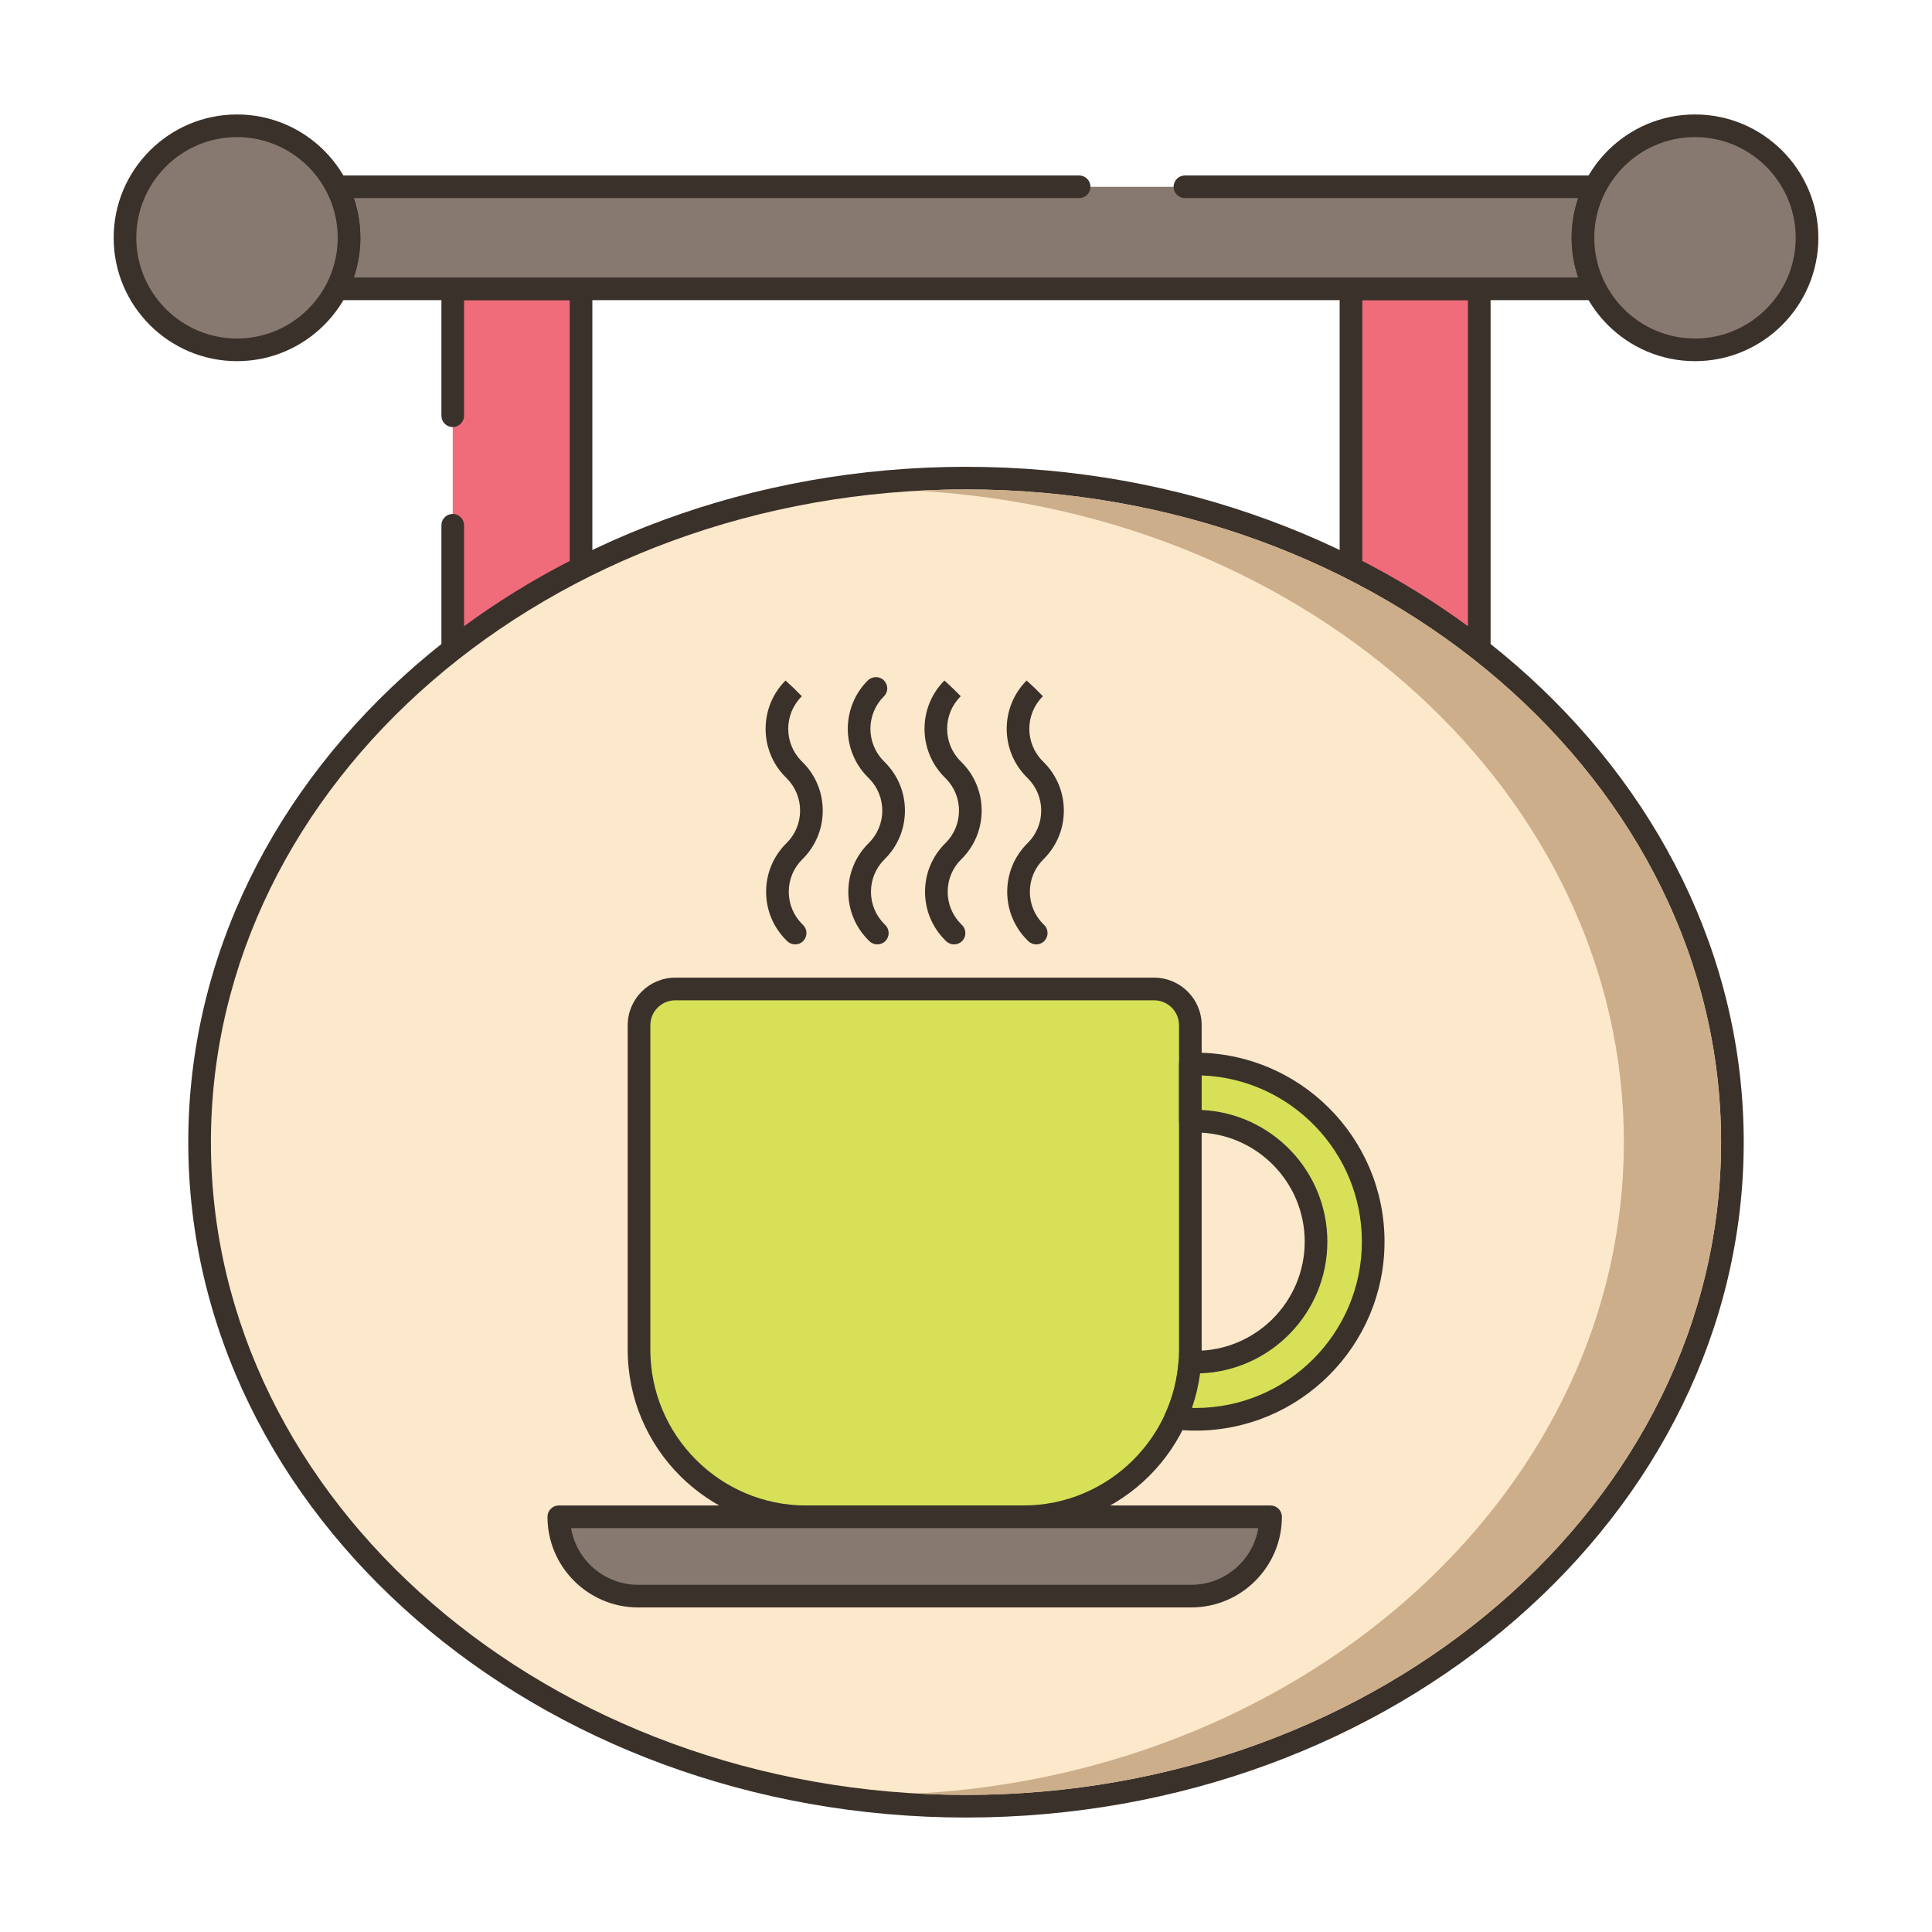<?xml version="1.0" encoding="utf-8"?>
<!-- Generator: Adobe Illustrator 22.0.1, SVG Export Plug-In . SVG Version: 6.00 Build 0)  -->
<svg version="1.1" id="Layer_2" xmlns="http://www.w3.org/2000/svg" xmlns:xlink="http://www.w3.org/1999/xlink" x="0px" y="0px"
	 viewBox="0 0 256 256" style="enable-background:new 0 0 256 256;" xml:space="preserve">
<style type="text/css">
	.st0{fill:#3A312A;}
	.st1{fill:#D7E057;}
	.st2{fill:#FCE8CB;}
	.st3{fill:#8AC6DD;}
	.st4{fill-rule:evenodd;clip-rule:evenodd;fill:#FCE8CB;}
	.st5{fill:#F5978A;}
	.st6{fill:#87796F;}
	.st7{fill:#F16C7A;}
	.st8{fill:#68A8BC;}
	.st9{fill:#B9BC39;}
	.st10{fill:#CE4E61;}
	.st11{fill:#6B5B51;}
	.st12{fill:#CCAE8B;}
	.st13{fill-rule:evenodd;clip-rule:evenodd;fill:#F16C7A;}
</style>
<g>
	<g>
		<g>
			<path class="st7" d="M59.99,38.271v47.73c5.2-4.07,10.9-7.68,17-10.75v-36.98H59.99z"/>
		</g>
	</g>
	<g>
		<g>
			<path class="st0" d="M76.99,36.771h-17c-0.829,0-1.5,0.672-1.5,1.5v16.817c0,0.828,0.671,1.5,1.5,1.5s1.5-0.672,1.5-1.5V39.771
				h14v34.561c-4.928,2.533-9.622,5.435-14,8.65V69.6c0-0.828-0.671-1.5-1.5-1.5s-1.5,0.672-1.5,1.5v16.401
				c0,0.574,0.327,1.098,0.843,1.349c0.208,0.102,0.433,0.151,0.657,0.151c0.329,0,0.656-0.108,0.925-0.319
				c5.133-4.019,10.769-7.582,16.75-10.591c0.506-0.255,0.826-0.773,0.826-1.34v-36.98C78.49,37.442,77.819,36.771,76.99,36.771z"/>
		</g>
	</g>
	<g>
		<g>
			<path class="st7" d="M179.01,38.271v36.98c6.1,3.07,11.8,6.68,17,10.75v-47.73H179.01z"/>
		</g>
	</g>
	<g>
		<g>
			<path class="st0" d="M196.01,36.771h-17c-0.829,0-1.5,0.672-1.5,1.5v36.98c0,0.566,0.319,1.085,0.826,1.34
				c5.98,3.009,11.616,6.572,16.75,10.592c0.269,0.21,0.595,0.318,0.924,0.318c0.224,0,0.448-0.05,0.657-0.151
				c0.516-0.251,0.843-0.774,0.843-1.349v-47.73C197.51,37.442,196.839,36.771,196.01,36.771z M194.51,82.981
				c-4.377-3.216-9.072-6.117-14-8.65V39.771h14V82.981z"/>
		</g>
	</g>
	<g>
		<g>
			<ellipse class="st2" cx="128" cy="151.344" rx="101.553" ry="87.99"/>
		</g>
	</g>
	<g>
		<g>
			<path class="st0" d="M128,61.854c-56.824,0-103.053,40.145-103.053,89.489s46.229,89.49,103.053,89.49
				c56.824,0,103.053-40.146,103.053-89.49S184.824,61.854,128,61.854z M128,237.834c-55.169,0-100.053-38.8-100.053-86.49
				S72.831,64.854,128,64.854c55.169,0,100.053,38.799,100.053,86.489S183.169,237.834,128,237.834z"/>
		</g>
	</g>
	<g>
		<g>
			<path class="st1" d="M152.923,131.044H89.479c-2.653,0-4.804,2.151-4.804,4.804v42.994c0,12.228,9.913,22.141,22.141,22.141
				h28.771c12.228,0,22.141-9.913,22.141-22.141v-42.994C157.727,133.195,155.576,131.044,152.923,131.044z"/>
		</g>
	</g>
	<g>
		<g>
			<path class="st0" d="M152.922,129.544H89.479c-3.477,0-6.305,2.828-6.305,6.305v42.994c0,13.035,10.605,23.641,23.641,23.641
				h28.771c13.036,0,23.641-10.605,23.641-23.641v-42.994C159.227,132.372,156.399,129.544,152.922,129.544z M156.227,178.843
				c0,11.381-9.26,20.641-20.641,20.641h-28.771c-11.381,0-20.641-9.26-20.641-20.641v-42.994c0-1.822,1.482-3.305,3.305-3.305
				h63.443c1.822,0,3.305,1.482,3.305,3.305V178.843z"/>
		</g>
	</g>
	<g>
		<g>
			<path class="st6" d="M74.044,200.983c0,5.805,4.706,10.51,10.51,10.51h73.292c5.805,0,10.51-4.706,10.51-10.51H74.044z"/>
		</g>
	</g>
	<g>
		<g>
			<path class="st0" d="M168.357,199.483H74.044c-0.829,0-1.5,0.672-1.5,1.5c0,6.623,5.388,12.011,12.01,12.011h73.292
				c6.622,0,12.01-5.388,12.01-12.011C169.857,200.155,169.185,199.483,168.357,199.483z M157.847,209.994H84.555
				c-4.458,0-8.169-3.254-8.885-7.511h91.063C166.016,206.74,162.304,209.994,157.847,209.994z"/>
		</g>
	</g>
	<g>
		<g>
			<path class="st1" d="M158.414,140.987c-0.233,0-0.46,0.006-0.687,0.011v7.58c0.227-0.011,0.455-0.017,0.687-0.017
				c8.803,0,15.967,7.164,15.967,15.967c0,8.797-7.164,15.961-15.967,15.961c-0.249,0-0.498-0.006-0.747-0.022
				c-0.189,2.635-0.844,5.145-1.883,7.445c0.86,0.103,1.742,0.152,2.63,0.152c12.98,0,23.541-10.562,23.541-23.536
				C181.956,151.548,171.394,140.987,158.414,140.987z"/>
		</g>
	</g>
	<g>
		<g>
			<path class="st0" d="M158.415,139.486c-0.212,0-0.419,0.005-0.719,0.011c-0.816,0.018-1.468,0.685-1.468,1.5v7.58
				c0,0.409,0.167,0.8,0.462,1.083c0.296,0.284,0.7,0.437,1.102,0.416c0.206-0.009,0.412-0.015,0.623-0.015
				c7.977,0,14.466,6.49,14.466,14.467c0,7.974-6.49,14.461-14.466,14.461c-0.218,0-0.435-0.005-0.653-0.019
				c-0.81-0.047-1.531,0.569-1.59,1.39c-0.173,2.409-0.763,4.742-1.754,6.935c-0.196,0.435-0.174,0.938,0.06,1.354
				c0.234,0.416,0.653,0.696,1.128,0.753c0.899,0.108,1.844,0.163,2.809,0.163c13.808,0,25.041-11.231,25.041-25.036
				C183.456,150.72,172.223,139.486,158.415,139.486z M158.415,186.564c-0.16,0-0.319-0.002-0.478-0.005
				c0.515-1.485,0.877-3.017,1.084-4.581c9.352-0.32,16.86-8.025,16.86-17.45c0-9.358-7.398-17.021-16.653-17.448v-4.579
				c11.778,0.43,21.229,10.146,21.229,22.027C180.456,176.679,170.568,186.564,158.415,186.564z"/>
		</g>
	</g>
	<g>
		<g>
			<path class="st0" d="M106.288,122.444c-1.148-1.148-1.778-2.676-1.772-4.301c0.006-1.624,0.647-3.146,1.804-4.287
				c1.722-1.696,2.681-3.963,2.698-6.38c0.018-2.418-0.907-4.697-2.603-6.418l-0.236-0.24c-2.325-2.359-2.31-6.184,0.031-8.525
				l0.038-0.038l-1.061-1.061l-1.099-1.022c-3.503,3.503-3.523,9.224-0.047,12.751l0.236,0.24c1.134,1.151,1.753,2.675,1.741,4.291
				c-0.012,1.616-0.652,3.131-1.804,4.266c-1.731,1.706-2.689,3.983-2.698,6.413c-0.009,2.43,0.933,4.715,2.651,6.433l0.133,0.133
				c0.293,0.293,0.677,0.439,1.061,0.439c0.384,0,0.768-0.146,1.061-0.439c0.586-0.586,0.586-1.535,0-2.121L106.288,122.444z"/>
		</g>
	</g>
	<g>
		<g>
			<path class="st0" d="M117.178,122.444c-1.148-1.148-1.778-2.676-1.771-4.3c0.006-1.625,0.646-3.147,1.804-4.288
				c1.722-1.696,2.68-3.963,2.698-6.38c0.018-2.418-0.907-4.697-2.603-6.418l-0.236-0.24c-2.324-2.359-2.311-6.184,0.031-8.525
				l0.038-0.038c0.586-0.586,0.567-1.517-0.019-2.103c-0.586-0.586-1.555-0.567-2.14,0.02c-3.503,3.503-3.524,9.224-0.048,12.751
				l0.236,0.24c1.134,1.151,1.753,2.675,1.741,4.291c-0.012,1.616-0.652,3.131-1.804,4.266c-1.731,1.706-2.689,3.983-2.698,6.414
				c-0.009,2.43,0.932,4.714,2.652,6.434l0.133,0.133c0.292,0.292,0.676,0.438,1.059,0.438c0.385,0,0.77-0.147,1.063-0.441
				c0.585-0.587,0.583-1.536-0.004-2.121L117.178,122.444z"/>
		</g>
	</g>
	<g>
		<g>
			<path class="st0" d="M127.344,122.444c-1.148-1.148-1.778-2.676-1.772-4.301c0.006-1.624,0.646-3.146,1.804-4.287
				c1.722-1.696,2.681-3.963,2.698-6.38c0.018-2.418-0.907-4.697-2.603-6.418l-0.236-0.24c-2.325-2.359-2.311-6.184,0.031-8.525
				l0.038-0.038l-1.06-1.061l-1.099-1.022c-3.503,3.503-3.523,9.224-0.047,12.751l0.236,0.24c1.134,1.151,1.753,2.675,1.741,4.291
				c-0.012,1.616-0.652,3.131-1.804,4.266c-1.731,1.706-2.689,3.983-2.698,6.413s0.933,4.715,2.651,6.433l0.133,0.133
				c0.293,0.293,0.677,0.439,1.061,0.439c0.384,0,0.768-0.146,1.061-0.439c0.586-0.586,0.586-1.535,0-2.121L127.344,122.444z"/>
		</g>
	</g>
	<g>
		<g>
			<path class="st0" d="M138.234,122.444c-1.148-1.148-1.778-2.676-1.772-4.301c0.006-1.624,0.646-3.146,1.804-4.287
				c1.722-1.696,2.681-3.963,2.698-6.38c0.018-2.418-0.907-4.697-2.603-6.418l-0.236-0.24c-2.325-2.359-2.31-6.184,0.024-8.519
				l0.039-0.038l-1.054-1.067l-1.099-1.022c-3.503,3.503-3.523,9.224-0.047,12.751l0.236,0.24c1.134,1.151,1.753,2.675,1.741,4.291
				c-0.012,1.616-0.652,3.131-1.804,4.266c-1.731,1.706-2.689,3.983-2.698,6.413c-0.009,2.43,0.933,4.715,2.651,6.433l0.133,0.133
				c0.293,0.293,0.677,0.439,1.061,0.439c0.384,0,0.767-0.146,1.06-0.439c0.586-0.586,0.586-1.535,0-2.121L138.234,122.444z"/>
		</g>
	</g>
	<g>
		<g>
			<path class="st6" d="M211.38,24.751H44.63c1.03,2.03,1.62,4.33,1.62,6.76s-0.59,4.73-1.62,6.76h166.75
				c-1.04-2.03-1.63-4.33-1.63-6.76S210.34,26.781,211.38,24.751z"/>
		</g>
	</g>
	<g>
		<g>
			<path class="st0" d="M211.25,31.511c0-2.104,0.506-4.206,1.465-6.075c0.238-0.466,0.217-1.021-0.055-1.467
				c-0.272-0.446-0.757-0.718-1.28-0.718h-54.371c-0.829,0-1.5,0.672-1.5,1.5s0.671,1.5,1.5,1.5h52.112
				c-0.573,1.689-0.871,3.474-0.871,5.26s0.298,3.57,0.872,5.26H46.882c0.571-1.693,0.868-3.478,0.868-5.26
				c0-1.783-0.297-3.567-0.868-5.26h96.109c0.829,0,1.5-0.672,1.5-1.5s-0.671-1.5-1.5-1.5H44.63c-0.521,0-1.005,0.271-1.278,0.715
				c-0.273,0.445-0.295,0.999-0.059,1.464c0.954,1.879,1.458,3.981,1.458,6.081c0,2.099-0.504,4.202-1.458,6.081
				c-0.236,0.465-0.214,1.02,0.059,1.464s0.757,0.715,1.278,0.715h166.75c0.522,0,1.007-0.271,1.28-0.718
				c0.272-0.445,0.293-1.001,0.055-1.466C211.743,35.689,211.25,33.645,211.25,31.511z"/>
		</g>
	</g>
	<g>
		<g>
			<path class="st6" d="M31.404,16.666c-8.198,0-14.844,6.646-14.844,14.844s6.646,14.844,14.844,14.844s14.844-6.646,14.844-14.844
				S39.603,16.666,31.404,16.666z"/>
		</g>
	</g>
	<g>
		<g>
			<path class="st0" d="M31.404,15.166c-9.012,0-16.344,7.332-16.344,16.345s7.332,16.345,16.344,16.345s16.344-7.332,16.344-16.345
				S40.417,15.166,31.404,15.166z M31.404,44.855c-7.358,0-13.344-5.986-13.344-13.345s5.986-13.345,13.344-13.345
				s13.344,5.986,13.344,13.345S38.762,44.855,31.404,44.855z"/>
		</g>
	</g>
	<g>
		<g>
			<path class="st6" d="M224.596,16.666c-8.198,0-14.844,6.646-14.844,14.844s6.646,14.844,14.844,14.844
				c8.198,0,14.844-6.646,14.844-14.844S232.794,16.666,224.596,16.666z"/>
		</g>
	</g>
	<g>
		<g>
			<path class="st0" d="M224.596,15.166c-9.012,0-16.344,7.332-16.344,16.345s7.332,16.345,16.344,16.345
				c9.013,0,16.345-7.332,16.345-16.345S233.608,15.166,224.596,15.166z M224.596,44.855c-7.358,0-13.344-5.986-13.344-13.345
				s5.986-13.345,13.344-13.345c7.358,0,13.345,5.986,13.345,13.345S231.954,44.855,224.596,44.855z"/>
		</g>
	</g>
	<g>
		<g>
			<path class="st12" d="M128,64.851c-2.16,0-4.31,0.06-6.44,0.18c52.18,2.88,93.61,40.49,93.61,86.31
				c0,45.82-41.43,83.43-93.61,86.31c2.13,0.12,4.28,0.18,6.44,0.18c55.17,0,100.05-38.8,100.05-86.49S183.17,64.851,128,64.851z"/>
		</g>
	</g>
</g>
</svg>
